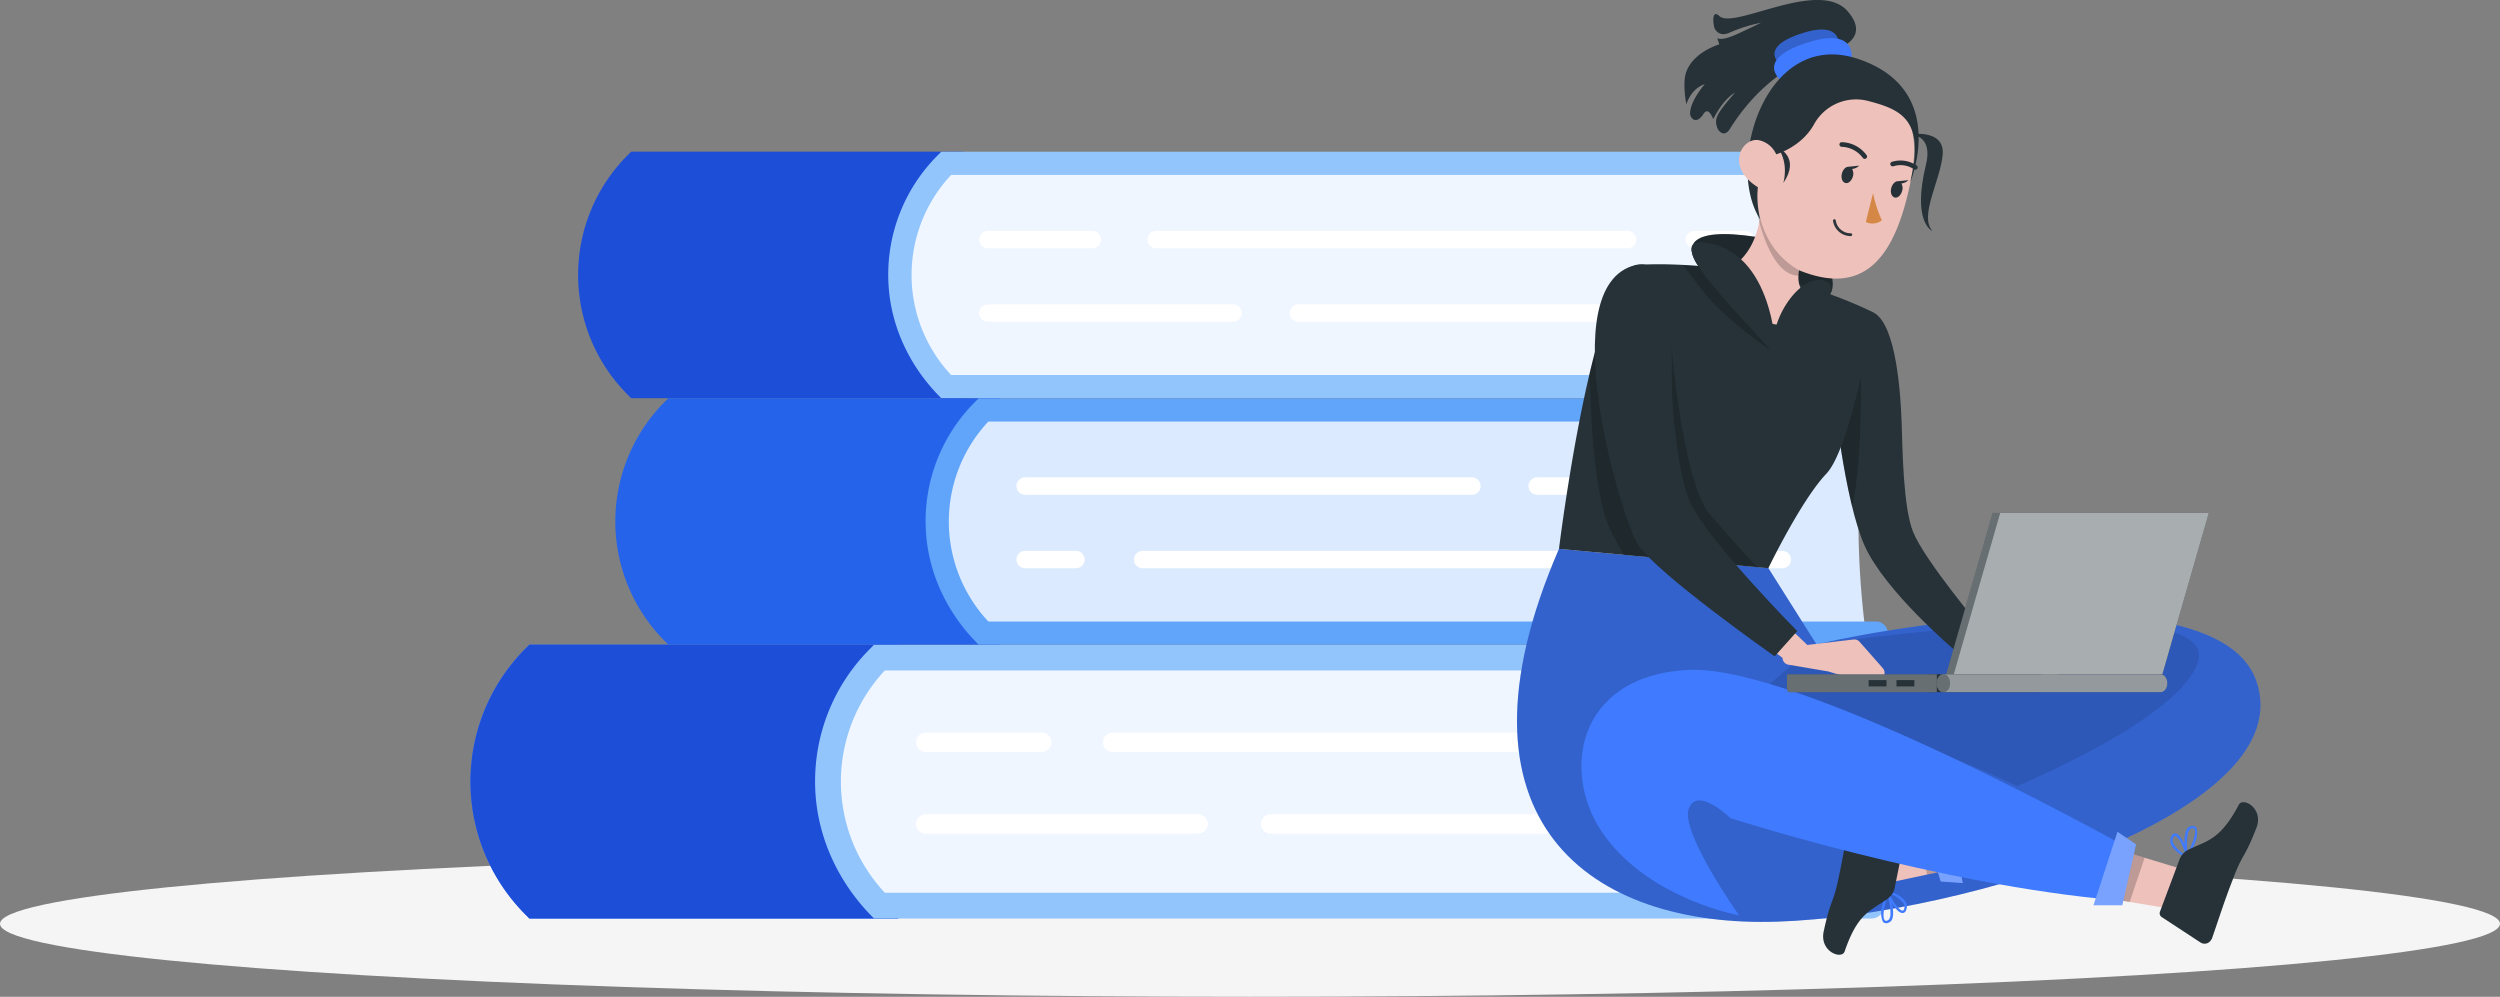 <svg xmlns="http://www.w3.org/2000/svg" viewBox="0 0 1077.8 429.74"><rect x="0" y="0" width="1077.8" height="429.74" fill="#808080" stroke="none"/><defs><style>.cls-1{fill:#f5f5f5;}.cls-2{fill:#eff6ff;}.cls-3{fill:#407bff;}.cls-4{fill:#1d4ed8;}.cls-5{fill:#93c5fd;}.cls-14,.cls-18,.cls-19,.cls-6{fill:#fff;}.cls-7{fill:#dbeafe;}.cls-8{fill:#2563eb;}.cls-9{fill:#60a5fa;}.cls-10{fill:#263238;}.cls-11,.cls-12{opacity:0.2;}.cls-12,.cls-15{isolation:isolate;}.cls-13{fill:#eec1bb;}.cls-14{opacity:0.3;}.cls-15{opacity:0.1;}.cls-16{fill:#d58745;}.cls-17{fill:#2e353a;}.cls-18{opacity:0.6;}.cls-19{opacity:0.5;}</style></defs><g id="Shadow"><ellipse id="_Path_" data-name="&lt;Path&gt;" class="cls-1" cx="538.9" cy="398.26" rx="538.9" ry="31.47"/></g><g id="Books"><path class="cls-2" d="M832.31,307.62H325.84V413.24H832.49A414,414,0,0,1,832.31,307.62Z" transform="translate(-30.76 -22.81)"/><path class="cls-3" d="M418.13,418.8H259l-1.63-1.63a81.17,81.17,0,0,1,0-114.8l1.63-1.63H418.13l-9.49,9.49a70.06,70.06,0,0,0,0,99.08Z" transform="translate(-30.76 -22.81)"/><path class="cls-4" d="M418.13,418.8H259l-1.63-1.63a81.17,81.17,0,0,1,0-114.8l1.63-1.63H418.13l-9.49,9.49a70.06,70.06,0,0,0,0,99.08Z" transform="translate(-30.76 -22.81)"/><path class="cls-5" d="M837.52,418.8H407.58l-.46-.46c-14.85-14.86-24.17-34.66-24.9-55.66A80.68,80.68,0,0,1,406,302.37l1.63-1.63H837.52a5.56,5.56,0,0,1,5.56,5.56h0a5.56,5.56,0,0,1-5.56,5.56H412.23a70.07,70.07,0,0,0,0,95.82H837.52a5.56,5.56,0,0,1,5.56,5.56h0A5.56,5.56,0,0,1,837.52,418.8Z" transform="translate(-30.76 -22.81)"/><path class="cls-6" d="M792.57,347H768.25a4.17,4.17,0,0,1-4.17-4.17h0a4.17,4.17,0,0,1,4.17-4.17h24.32a4.17,4.17,0,0,1,4.16,4.17h0A4.17,4.17,0,0,1,792.57,347Z" transform="translate(-30.76 -22.81)"/><path class="cls-6" d="M736.28,347H510.45a4.17,4.17,0,0,1-4.17-4.17h0a4.17,4.17,0,0,1,4.17-4.17H736.28a4.17,4.17,0,0,1,4.17,4.17h0A4.17,4.17,0,0,1,736.28,347Z" transform="translate(-30.76 -22.81)"/><path class="cls-6" d="M479.88,347h-50a4.17,4.17,0,0,1-4.17-4.17h0a4.17,4.17,0,0,1,4.17-4.17h50a4.17,4.17,0,0,1,4.17,4.17h0A4.17,4.17,0,0,1,479.88,347Z" transform="translate(-30.76 -22.81)"/><path class="cls-6" d="M792.57,382.21h-214a4.17,4.17,0,0,1-4.17-4.17h0a4.17,4.17,0,0,1,4.17-4.17h214a4.16,4.16,0,0,1,4.16,4.17h0A4.17,4.17,0,0,1,792.57,382.21Z" transform="translate(-30.76 -22.81)"/><path class="cls-6" d="M547.28,382.21H429.85a4.17,4.17,0,0,1-4.17-4.17h0a4.17,4.17,0,0,1,4.17-4.17H547.28a4.17,4.17,0,0,1,4.17,4.17h0A4.17,4.17,0,0,1,547.28,382.21Z" transform="translate(-30.76 -22.81)"/><path class="cls-2" d="M818.89,94.43H363.06v95H819A372.85,372.85,0,0,1,818.89,94.43Z" transform="translate(-30.76 -22.81)"/><path class="cls-4" d="M446.12,194.48H302.86L301.39,193a73.07,73.07,0,0,1,0-103.33l1.47-1.46H446.12l-8.54,8.54a63,63,0,0,0,0,89.17Z" transform="translate(-30.76 -22.81)"/><path class="cls-5" d="M823.57,194.48h-387l-.41-.41c-13.37-13.38-21.75-31.19-22.41-50.1a72.65,72.65,0,0,1,21.36-54.28l1.46-1.46h387a5,5,0,0,1,5,5h0a5,5,0,0,1-5,5H440.81a63.06,63.06,0,0,0,0,86.25H823.57a5,5,0,0,1,5,5h0A5,5,0,0,1,823.57,194.48Z" transform="translate(-30.76 -22.81)"/><path class="cls-6" d="M783.11,129.86H761.23a3.75,3.75,0,0,1-3.76-3.75h0a3.75,3.75,0,0,1,3.76-3.75h21.88a3.75,3.75,0,0,1,3.75,3.75h0A3.75,3.75,0,0,1,783.11,129.86Z" transform="translate(-30.76 -22.81)"/><path class="cls-6" d="M732.46,129.86H529.21a3.75,3.75,0,0,1-3.75-3.75h0a3.75,3.75,0,0,1,3.75-3.75H732.46a3.75,3.75,0,0,1,3.75,3.75h0A3.75,3.75,0,0,1,732.46,129.86Z" transform="translate(-30.76 -22.81)"/><path class="cls-6" d="M501.7,129.86h-45a3.75,3.75,0,0,1-3.75-3.75h0a3.75,3.75,0,0,1,3.75-3.75h45a3.75,3.75,0,0,1,3.75,3.75h0A3.75,3.75,0,0,1,501.7,129.86Z" transform="translate(-30.76 -22.81)"/><path class="cls-6" d="M783.11,161.55H590.5a3.75,3.75,0,0,1-3.75-3.75h0A3.75,3.75,0,0,1,590.5,154H783.11a3.75,3.75,0,0,1,3.75,3.76h0A3.75,3.75,0,0,1,783.11,161.55Z" transform="translate(-30.76 -22.81)"/><path class="cls-6" d="M562.36,161.55H456.67a3.75,3.75,0,0,1-3.75-3.75h0a3.75,3.75,0,0,1,3.75-3.76H562.36a3.75,3.75,0,0,1,3.75,3.76h0A3.75,3.75,0,0,1,562.36,161.55Z" transform="translate(-30.76 -22.81)"/><path class="cls-7" d="M834.94,200.68H379.11v95.06h456A372.93,372.93,0,0,1,834.94,200.68Z" transform="translate(-30.76 -22.81)"/><path class="cls-8" d="M462.18,300.74H318.91l-1.47-1.47a73.05,73.05,0,0,1,0-103.32l1.47-1.47H462.18L453.63,203a63.08,63.08,0,0,0,0,89.18Z" transform="translate(-30.76 -22.81)"/><path class="cls-9" d="M839.62,300.74H452.67l-.41-.41c-13.36-13.38-21.75-31.2-22.4-50.1A72.57,72.57,0,0,1,451.21,196l1.46-1.47h387a5,5,0,0,1,5,5h0a5,5,0,0,1-5,5H456.87a63.05,63.05,0,0,0,0,86.24H839.62a5,5,0,0,1,5,5h0A5,5,0,0,1,839.62,300.74Z" transform="translate(-30.76 -22.81)"/><path class="cls-6" d="M472.72,260.3h21.89a3.75,3.75,0,0,1,3.75,3.75h0a3.75,3.75,0,0,1-3.75,3.75H472.72a3.75,3.75,0,0,1-3.75-3.75h0A3.75,3.75,0,0,1,472.72,260.3Z" transform="translate(-30.76 -22.81)"/><path class="cls-6" d="M523.38,260.3H726.62a3.75,3.75,0,0,1,3.75,3.75h0a3.75,3.75,0,0,1-3.75,3.75H523.38a3.75,3.75,0,0,1-3.76-3.75h0A3.75,3.75,0,0,1,523.38,260.3Z" transform="translate(-30.76 -22.81)"/><path class="cls-6" d="M754.14,260.3h45a3.75,3.75,0,0,1,3.76,3.75h0a3.75,3.75,0,0,1-3.76,3.75h-45a3.75,3.75,0,0,1-3.76-3.75h0A3.75,3.75,0,0,1,754.14,260.3Z" transform="translate(-30.76 -22.81)"/><path class="cls-6" d="M472.72,228.61H665.33a3.76,3.76,0,0,1,3.76,3.76h0a3.75,3.75,0,0,1-3.76,3.75H472.72a3.75,3.75,0,0,1-3.75-3.75h0A3.75,3.75,0,0,1,472.72,228.61Z" transform="translate(-30.76 -22.81)"/><path class="cls-6" d="M693.48,228.61H799.16a3.76,3.76,0,0,1,3.76,3.76h0a3.75,3.75,0,0,1-3.76,3.75H693.48a3.75,3.75,0,0,1-3.76-3.75h0A3.76,3.76,0,0,1,693.48,228.61Z" transform="translate(-30.76 -22.81)"/></g><g id="Character"><path class="cls-10" d="M757,57.93c.34-11.77,15-16,15-16s-.4-1.14-.9-2.75c0,0,1.36,1.67,8.83-1.8S790,32.61,790,32.61A68.4,68.4,0,0,0,776.12,37c-3.43,1.52-5.51-.49-6.16-2-.57-1.29-1.48-8.56,2.06-5.26,6.31,5.91,42.93-16.33,55.29-2.08,12.07,13.91-9.84,18-9.84,18C795.58,51.78,782.38,69,776.55,78.38c-2.38,3.83-4.89,1-5.36-.31-1.51-4-.59-5.94,7.56-15.32,0,0-4.76,2.26-9.36,11.39-1.27-2.79-2.55-4.83-4.38-2-2.09,3.2-4.36,3.08-5.46.53-.24-.53-1-4.91,6.15-13.56,0,0-5.45,1.28-7.91,8.65A42.21,42.21,0,0,1,757,57.93Z" transform="translate(-30.76 -22.81)"/><path class="cls-3" d="M823.33,43.89s3.16-13-16.3-6.52-7.71,14.18-7.71,14.18Z" transform="translate(-30.76 -22.81)"/><path class="cls-11" d="M823.33,43.89s3.16-13-16.3-6.52-7.71,14.18-7.71,14.18Z" transform="translate(-30.76 -22.81)"/><path class="cls-3" d="M828.84,49.31s3.82-15.69-19.69-7.88-9.32,17.14-9.32,17.14Z" transform="translate(-30.76 -22.81)"/><path class="cls-10" d="M820.32,148.61S827.07,132.28,794,126s-39.45,1.22-29.75,13.33l13.39,9.25,27.2,9,11.64-5Z" transform="translate(-30.76 -22.81)"/><path class="cls-11" d="M820.32,148.61S827.07,132.28,794,126s-39.45,1.22-29.75,13.33l13.39,9.25,27.2,9,11.64-5Z" transform="translate(-30.76 -22.81)"/><path class="cls-3" d="M702.87,259.44C651.9,377,716.6,422.9,797.23,420.15s226.36-47.64,206.18-104C987.2,270.86,855.1,291,813.88,300.6l-20.76-32.88Z" transform="translate(-30.76 -22.81)"/><path class="cls-12" d="M702.87,259.44C651.9,377,716.6,422.9,797.23,420.15s226.36-47.64,206.18-104C987.2,270.86,855.1,291,813.88,300.6l-20.76-32.88Z" transform="translate(-30.76 -22.81)"/><polygon class="cls-13" points="868.45 369.02 830.76 377.05 815.34 380.33 811.25 362.9 827.17 357.23 860.36 345.42 868.45 369.02"/><polygon class="cls-12" points="868.45 369.02 830.76 377.05 827.17 357.23 860.36 345.42 868.45 369.02"/><polygon class="cls-3" points="828.98 353.87 839.79 347.89 846.19 380.72 836.65 380.02 828.98 353.87"/><polygon class="cls-14" points="828.98 353.87 839.79 347.89 846.19 380.72 836.65 380.02 828.98 353.87"/><path class="cls-15" d="M813.91,300.6s173.21-25.15,164.59,7c-6.58,24.57-78.15,54.11-78.15,54.11-66.71-32.6-121.66-31.38-121.66-31.38Z" transform="translate(-30.76 -22.81)"/><path class="cls-10" d="M707.48,227.89c4.56-27.93,12.26-66.84,21.93-83.52a19.26,19.26,0,0,1,6.42-7.31s3.9-.33,10.62-.33h.5a223.91,223.91,0,0,1,69,11.62,192.28,192.28,0,0,1,22.63,9.22s-9.59,58.07-20.46,69.49-25,40.72-25,40.72l-90.25-8.34S704.51,246,707.48,227.89Z" transform="translate(-30.76 -22.81)"/><path class="cls-13" d="M808.79,130.92a84.77,84.77,0,0,1,5.37-10.53l-24.07-15.18a49,49,0,0,1,0,6.64c-.53,8.34-3.45,22.68-16.32,27.8,0,0,5.59,21.32,23.29,23.12a11.88,11.88,0,0,0,2.86-.08,11.43,11.43,0,0,0,9.51-13.06s-3.19-1.42-3.36-7A30.13,30.13,0,0,1,808.79,130.92Z" transform="translate(-30.76 -22.81)"/><path class="cls-12" d="M787.09,106a45.55,45.55,0,0,1,.66,6.59l.14.16s5.37,29.91,18.9,28.85a30.11,30.11,0,0,1,1.5-12,90.15,90.15,0,0,1,4.28-11.12Z" transform="translate(-30.76 -22.81)"/><path class="cls-13" d="M806.43,139.37c27,10.92,40.25-4.06,47.25-34.63,5.62-24.52,1.92-39.27-21.37-46.36C793.65,46.59,769.49,118.61,806.43,139.37Z" transform="translate(-30.76 -22.81)"/><path class="cls-16" d="M835.16,118.53a6.62,6.62,0,0,0,6.92-.75,51.91,51.91,0,0,1-3.81-11.73Z" transform="translate(-30.76 -22.81)"/><path class="cls-10" d="M824.89,97.48c.48-1.69,1.63-2.78,2.77-2.78l0,0,4.64-.47a5.2,5.2,0,0,1-3.06,1.43,4.1,4.1,0,0,1,.34,3.24c-.56,1.91-2,3.19-3.31,2.78S824.33,99.43,824.89,97.48Z" transform="translate(-30.76 -22.81)"/><path class="cls-10" d="M846.15,103.79c.47-1.71,1.71-2.9,2.88-2.85l4.51-.45a5.31,5.31,0,0,1-3.06,1.42,4,4,0,0,1,.31,3.24c-.53,1.92-2,3.2-3.28,2.78S845.62,105.71,846.15,103.79Z" transform="translate(-30.76 -22.81)"/><path class="cls-10" d="M823.78,85.17h0a1,1,0,0,1,.93-1.06,13.62,13.62,0,0,1,10.79,5.61,1,1,0,0,1-.24,1.41,1,1,0,0,1-1.4-.24,11.77,11.77,0,0,0-9-4.78,1,1,0,0,1-.56-.13A1,1,0,0,1,823.78,85.17Z" transform="translate(-30.76 -22.81)"/><path class="cls-10" d="M856,95.86a10.13,10.13,0,0,0-8.88-1.39h0a1.06,1.06,0,0,1-1.33-.55h0a1,1,0,0,1,.53-1.31A12.3,12.3,0,0,1,857,94.13l.06,0a1,1,0,0,1,.29,1.35.92.92,0,0,1-.52.43A1,1,0,0,1,856,95.86Z" transform="translate(-30.76 -22.81)"/><path class="cls-10" d="M789.62,117.41C774.27,93.65,792,35,831.7,48.18s22.54,53.33,22.54,53.33c6.93-27.45-4.52-31.58-17.91-35.13a20.67,20.67,0,0,0-23.44,9.9c-5.87,10.74-18,13.56-18,13.56C784.53,99.76,789.73,117.41,789.62,117.41Z" transform="translate(-30.76 -22.81)"/><path class="cls-17" d="M828.78,124.61A7.77,7.77,0,0,1,821,118a.63.63,0,0,1,.54-.67.61.61,0,0,1,.66.52,6.44,6.44,0,0,0,6.57,5.52.62.62,0,0,1,0,1.22Z" transform="translate(-30.76 -22.81)"/><path class="cls-13" d="M826.69,197.29s7.92,53.06,13.23,63.26S878.58,305,878.58,305l8.9-4.61s-31.35-39.19-33.58-46.53-9.06-68.9-9.06-68.9Z" transform="translate(-30.76 -22.81)"/><path class="cls-10" d="M821.31,192.91l4.08-23.11,13.17-12.2c9.85,5.22,11.65,35.7,12.06,48.09.36,10.76.62,35.45,4.85,46.28,4.78,12.22,30.46,42.74,30.46,42.74l-12.16,8.68s-30.5-25.71-39.22-45.51S821.31,192.91,821.31,192.91Z" transform="translate(-30.76 -22.81)"/><path class="cls-3" d="M844.14,407.09a.58.58,0,0,1,.56-.22.57.57,0,0,1,.49.36c.06.25,2.92,8.75,1.18,12.16a2.85,2.85,0,0,1-1.59,1.28,2,2,0,0,1-2.23-.41,9.39,9.39,0,0,1-.37-6.68A40.06,40.06,0,0,1,844.14,407.09Zm1.61,10.73a24.33,24.33,0,0,0-1.26-8.92c-1.32,3.92-2.37,9.34-1.18,10.63.14.19.44.41,1.13.13a1.5,1.5,0,0,0,.93-.86,4.71,4.71,0,0,0,.32-1Z" transform="translate(-30.76 -22.81)"/><path class="cls-3" d="M844.24,407a.55.55,0,0,1,.51-.2c.25.08,6,1.84,7.64,5a3.8,3.8,0,0,1,.29,3c-.41,1.37-1.21,1.69-1.83,1.62-2.41-.09-6-6.15-6.66-9l-.07-.19A.57.57,0,0,1,844.24,407Zm7.53,7.2a2.71,2.71,0,0,0-.29-1.89,12.23,12.23,0,0,0-6.05-4.18c1,2.87,4,7.11,5.51,7.26.16,0,.53,0,.79-.9l0-.29Z" transform="translate(-30.76 -22.81)"/><path class="cls-10" d="M844.72,410.17c-7.57,5.44-13,6.12-18.71,22.86-1.26,3.59-10.94.06-9-8.76,3.15-14.59,4-11.13,6.53-23.58,2.25-10.5,3.3-18.11,4.86-26.63l.31-.68v0a3.21,3.21,0,0,1,4.23-1.67l18.31,8.17a1.94,1.94,0,0,1,1.1,2.15l-4.74,23.5A7.76,7.76,0,0,1,844.72,410.17Z" transform="translate(-30.76 -22.81)"/><polygon class="cls-13" points="887.74 358.57 924.59 369.8 939.71 374.38 934.82 391.62 918.15 388.86 883.4 383.17 887.74 358.57"/><polygon class="cls-12" points="887.74 358.57 924.59 369.8 918.15 388.86 883.4 383.17 887.74 358.57"/><path class="cls-3" d="M943.87,411c-78-6.72-167.09-35.49-167.09-35.49s-14.35-14.06-18-4,21.71,45.91,21.71,45.91-37.24-6.67-57.42-33.55-13-70,35.77-72.26S949.38,389,949.38,389Z" transform="translate(-30.76 -22.81)"/><polygon class="cls-3" points="914.95 390.25 902.58 390.25 912.89 358.62 920.9 364.01 914.95 390.25"/><polygon class="cls-14" points="914.95 390.25 902.58 390.25 912.89 358.62 920.9 364.01 914.95 390.25"/><path class="cls-3" d="M974,392.42a.56.56,0,0,1-.58.13.55.55,0,0,1-.42-.43c0-.26-1.5-9.11.76-12.19a2.82,2.82,0,0,1,1.77-1,2,2,0,0,1,2.14.76,9.4,9.4,0,0,1-.7,6.65A38.2,38.2,0,0,1,974,392.42Zm.12-10.84a24.32,24.32,0,0,0-.17,9c1.92-3.66,3.82-8.84,2.85-10.3-.1-.21-.37-.48-1.1-.32a1.48,1.48,0,0,0-1,.71,3.9,3.9,0,0,0-.48.9Z" transform="translate(-30.76 -22.81)"/><path class="cls-3" d="M973.86,392.54a.53.53,0,0,1-.53.11c-.23-.12-5.58-2.75-6.75-6.17a3.86,3.86,0,0,1,.19-3c.63-1.28,1.47-1.47,2.06-1.31,2.37.47,5,7,5.15,9.94l0,.19A.5.5,0,0,1,973.86,392.54Zm-6.28-8.31a2.65,2.65,0,0,0,0,1.92,12.15,12.15,0,0,0,5.3,5.08c-.55-3-2.85-7.66-4.29-8-.15,0-.52-.09-.92.76l-.08.28Z" transform="translate(-30.76 -22.81)"/><path class="cls-10" d="M973.91,389.29c8.33-4.17,13.81-4,22.09-19.6,1.82-3.34,10.81,1.68,7.53,10.08-5.43,13.91-5.72,10.35-10.19,22.25-3.89,10-6.14,17.35-9,25.52l-.42.62,0,0a3.21,3.21,0,0,1-4.44,1l-16.78-11a1.94,1.94,0,0,1-.74-2.3l8.41-22.44A7.76,7.76,0,0,1,973.91,389.29Z" transform="translate(-30.76 -22.81)"/><path class="cls-11" d="M730.9,262a101.51,101.51,0,0,1-6.29-11.68c-6.05-13-8-44.42-8.57-66.33a252.74,252.74,0,0,1,7.61-26.61l15.78-7.12,7.41,12.53,4.59,9.76s4.8,58.73,16.78,72.42c7.76,8.86,15.51,17.39,20,22.33Z" transform="translate(-30.76 -22.81)"/><path class="cls-13" d="M811.88,302.72s-52.5-49.2-57.51-62.51-8-72.71-8-72.71L722.52,179s14.2,72.15,18.62,79.24c6,9.61,60.29,49.83,60.29,49.83Z" transform="translate(-30.76 -22.81)"/><path class="cls-10" d="M735.81,137.09c18.56-4.56,15.19,40.21,15.78,54.62.47,11.27,2.75,36.76,8,48,7.64,16.34,46,55.18,46,55.18l-9.73,10.88s-50.74-35.59-59-48.23C730.3,247.46,699.26,146.07,735.81,137.09Z" transform="translate(-30.76 -22.81)"/><path class="cls-11" d="M833.08,185.37c.09,11.6-.11,39.78-3.86,55.72-2-8.24-3.65-17.28-4.9-25.29C827.66,207.26,830.68,195.85,833.08,185.37Z" transform="translate(-30.76 -22.81)"/><path class="cls-10" d="M797.22,86.44s10,4.09,2.37,15.26C799.59,101.7,802.19,93.35,797.22,86.44Z" transform="translate(-30.76 -22.81)"/><path class="cls-10" d="M796.61,176.23s32.73-27.47,21.28-32.17S791,164.41,796.61,176.23Z" transform="translate(-30.76 -22.81)"/><path class="cls-11" d="M764.68,148c-3.69-4.86-6.39-8.41-8.33-10.95q7.93.42,15.81,1.39l9.89,11.87,7.88,12.53,4,4.68v6.17S774.18,160.48,764.68,148Z" transform="translate(-30.76 -22.81)"/><path class="cls-10" d="M796.65,177.91s.14-44.27-28.71-50.19S797.7,174,796.65,177.91Z" transform="translate(-30.76 -22.81)"/><path class="cls-10" d="M856,81v-.48c4.18-.24,13.18.25,12.28,9.11-1.15,11.49-10.19,26.31-4.4,32.8,0,0-8.94-3.55-2.78-28.72C863.4,84.3,858.85,81.73,856,81Z" transform="translate(-30.76 -22.81)"/><path class="cls-13" d="M790.51,104.63c-16.88-9-8.9-22.79-1.45-21.38h0a10.63,10.63,0,0,1,8.13,12.67C795.15,103.85,792.92,105.93,790.51,104.63Z" transform="translate(-30.76 -22.81)"/><path class="cls-13" d="M888.25,297.91l19.49-2.29a3,3,0,0,1,2.63,1l10,11.34a3.05,3.05,0,0,1-.74,4.65l-2.92,1.7a3.06,3.06,0,0,1-2.4.29l-17.27-5.16-.36-.08-17-2.88a3.05,3.05,0,0,1-2.36-4h0a3,3,0,0,1,2-1.87l8.33-2.55A3.12,3.12,0,0,1,888.25,297.91Z" transform="translate(-30.76 -22.81)"/><path class="cls-13" d="M810.36,300.8l19.48-2.29a3,3,0,0,1,2.63,1l10,11.34a3.05,3.05,0,0,1-.74,4.65l-2.92,1.7a3.06,3.06,0,0,1-2.4.29l-17.27-5.15a1.9,1.9,0,0,0-.36-.09l-17-2.88a3,3,0,0,1-2.35-4h0a3,3,0,0,1,2-1.88l8.33-2.54A3.25,3.25,0,0,1,810.36,300.8Z" transform="translate(-30.76 -22.81)"/><rect class="cls-10" x="861.78" y="313.51" width="47.95" height="7.7" transform="translate(1740.76 611.91) rotate(180)"/><path class="cls-10" d="M801.15,313.51H864.4a1.36,1.36,0,0,1,1.36,1.36v6.34a0,0,0,0,1,0,0H801.15a0,0,0,0,1,0,0v-7.7A0,0,0,0,1,801.15,313.51Z" transform="translate(1636.15 611.92) rotate(180)"/><path class="cls-14" d="M801.15,313.51H864.4a1.36,1.36,0,0,1,1.36,1.36v6.34a0,0,0,0,1,0,0H801.15a0,0,0,0,1,0,0v-7.7A0,0,0,0,1,801.15,313.51Z" transform="translate(1636.15 611.92) rotate(180)"/><rect class="cls-10" x="848.37" y="315.99" width="7.7" height="2.73" transform="translate(1673.68 611.92) rotate(180)"/><rect class="cls-10" x="836.37" y="315.99" width="7.7" height="2.73" transform="translate(1649.68 611.92) rotate(180)"/><polygon class="cls-10" points="844.15 290.71 839.03 290.71 859.06 221.13 864.17 221.13 844.15 290.71"/><polygon class="cls-14" points="844.15 290.71 839.03 290.71 859.06 221.13 864.17 221.13 844.15 290.71"/><polygon class="cls-10" points="842.26 290.71 932.24 290.71 952.26 221.13 862.29 221.13 842.26 290.71"/><polygon class="cls-18" points="842.26 290.71 932.24 290.71 952.26 221.13 862.29 221.13 842.26 290.71"/><path class="cls-10" d="M868.62,313.51h93.66c1.57,0,2.85,1.72,2.85,3.85s-1.28,3.85-2.85,3.85H868.62c-1.58,0-2.86-1.72-2.86-3.85S867,313.51,868.62,313.51Z" transform="translate(-30.76 -22.81)"/><path class="cls-19" d="M868.62,313.51h93.66c1.57,0,2.85,1.72,2.85,3.85s-1.28,3.85-2.85,3.85H868.62c-1.58,0-2.86-1.72-2.86-3.85S867,313.51,868.62,313.51Z" transform="translate(-30.76 -22.81)"/><path class="cls-10" d="M865.76,317.36c0,2.13,1.28,3.85,2.86,3.85s2.85-1.72,2.85-3.85-1.28-3.85-2.85-3.85S865.76,315.23,865.76,317.36Z" transform="translate(-30.76 -22.81)"/><path class="cls-14" d="M865.76,317.36c0,2.13,1.28,3.85,2.86,3.85s2.85-1.72,2.85-3.85-1.28-3.85-2.85-3.85S865.76,315.23,865.76,317.36Z" transform="translate(-30.76 -22.81)"/></g></svg>